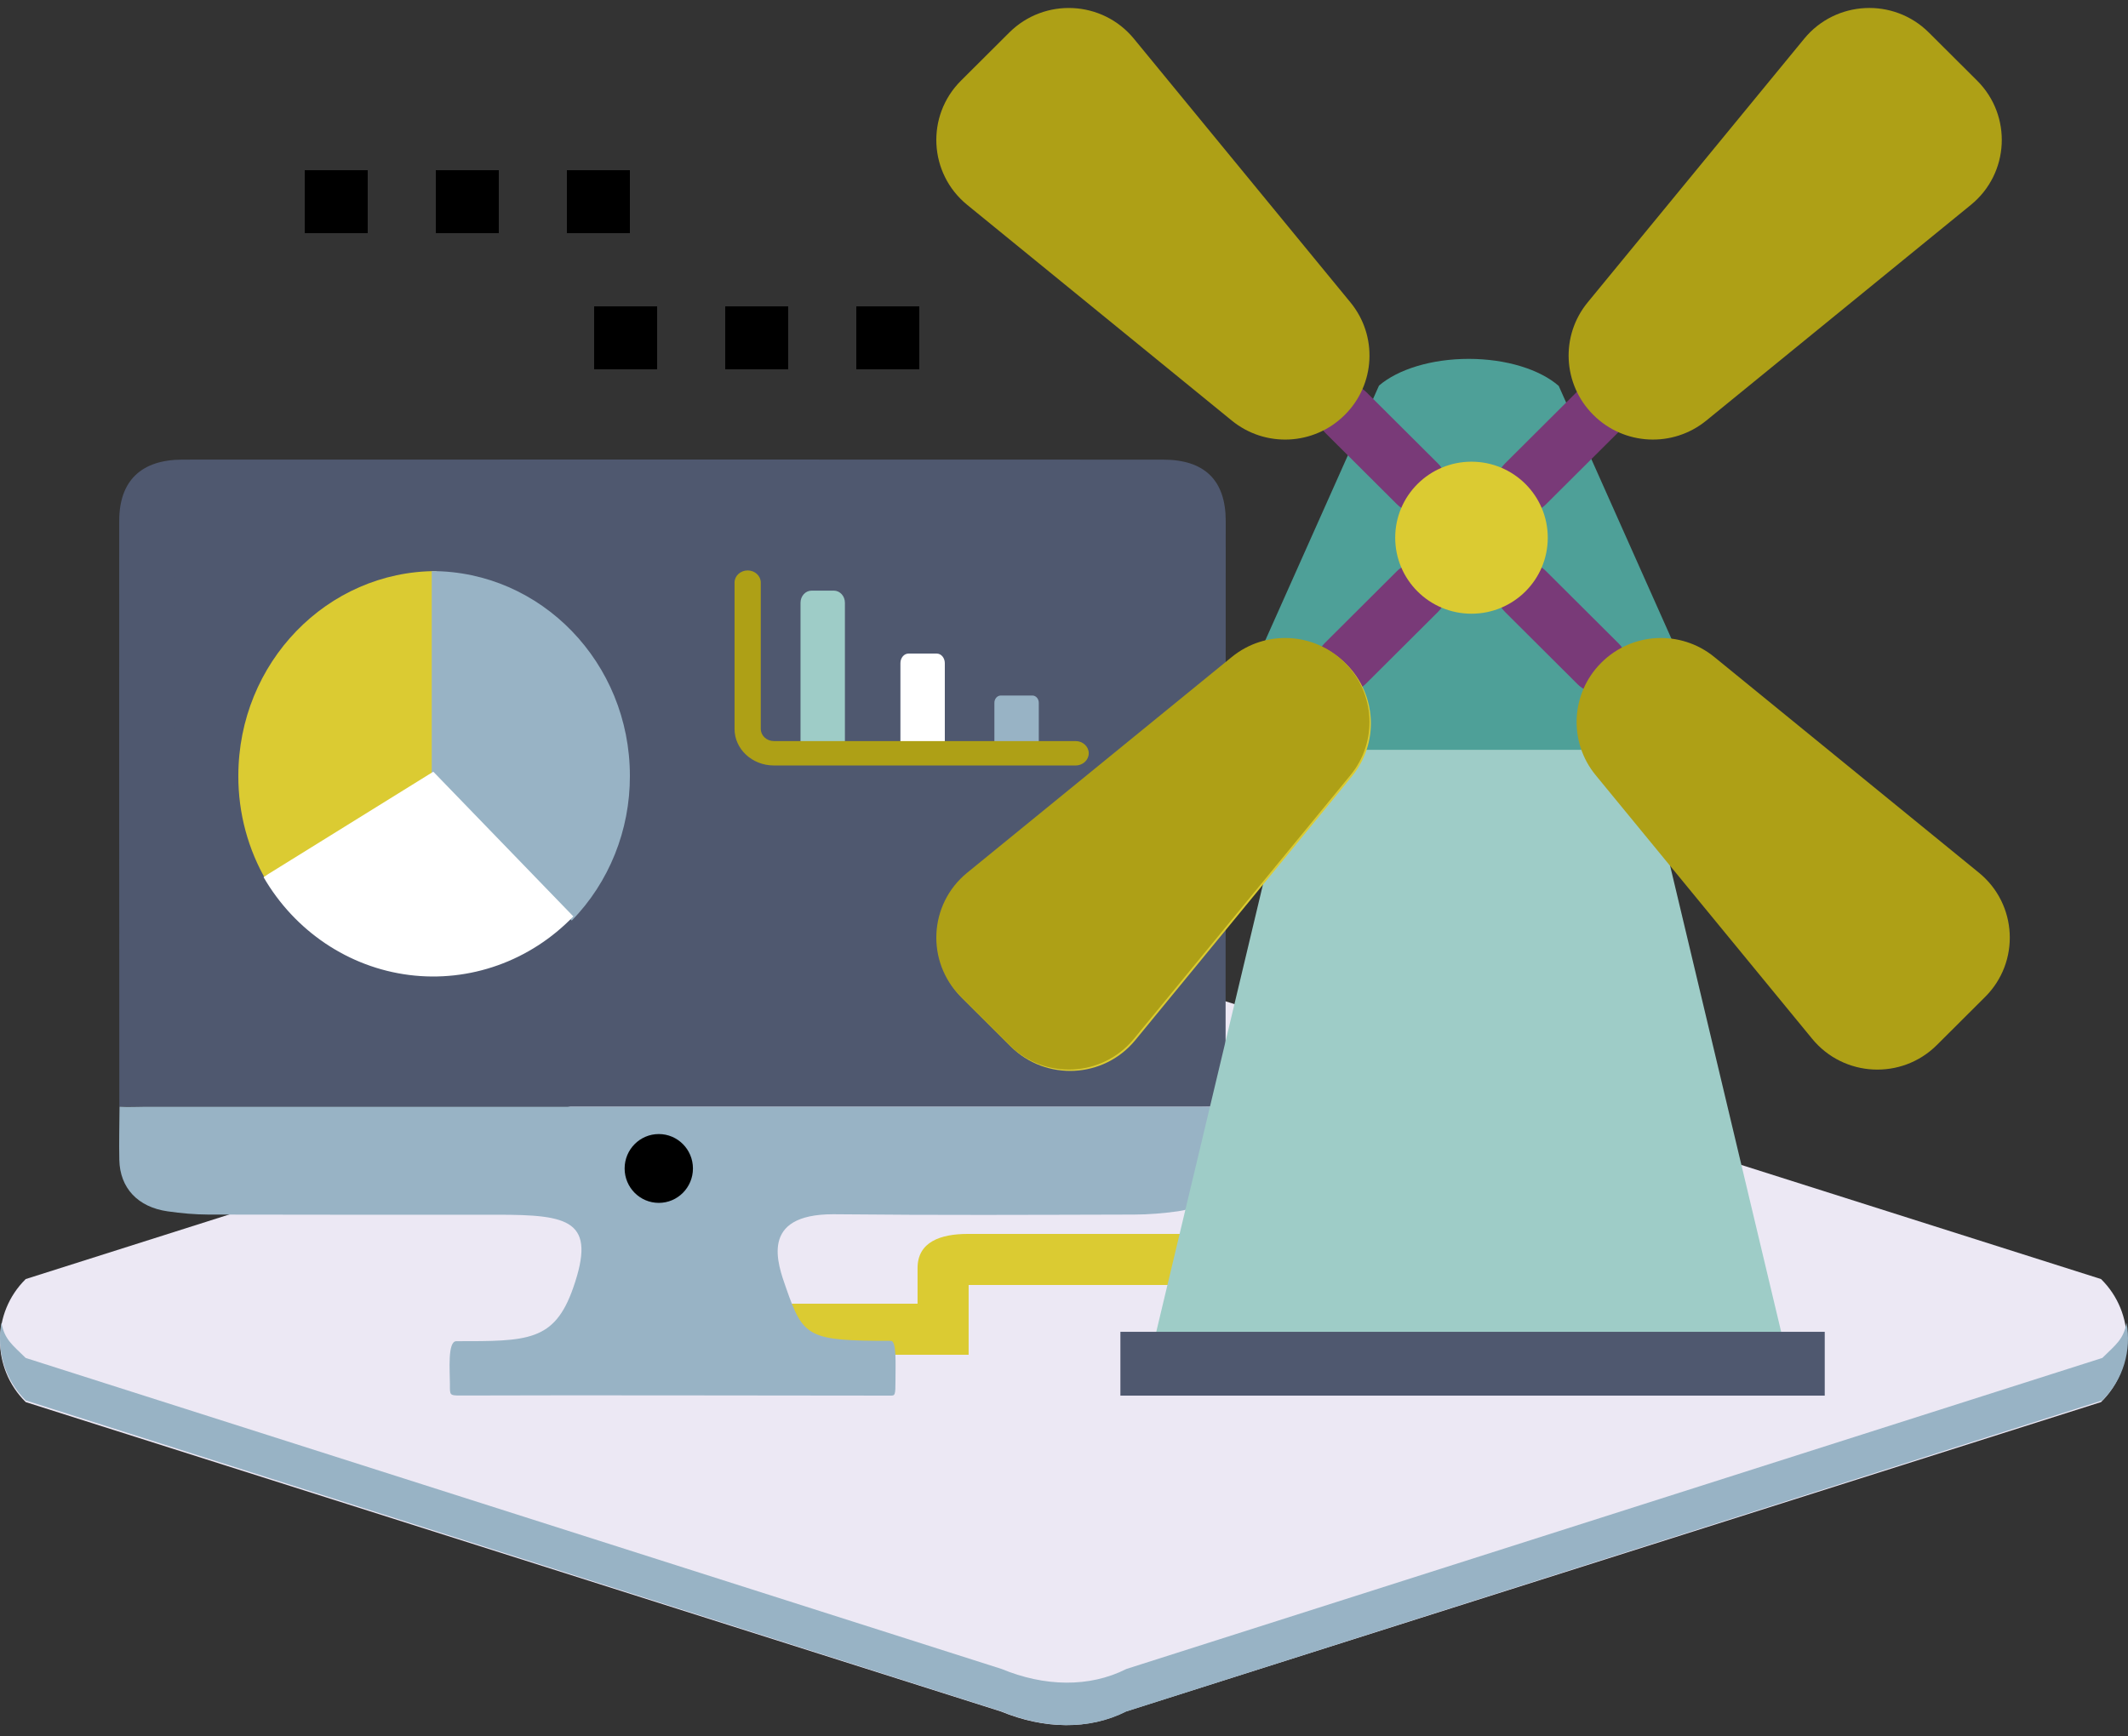 <?xml version="1.0" encoding="UTF-8"?>
<svg width="125px" height="102px" viewBox="0 0 125 102" version="1.1" xmlns="http://www.w3.org/2000/svg" xmlns:xlink="http://www.w3.org/1999/xlink">
    <rect x="0" y="0" width="125" height="102" fill="#333333" stroke="none"/>
    <!-- Generator: Sketch 52.2 (67145) - http://www.bohemiancoding.com/sketch -->
    <title>Group 32</title>
    <desc>Created with Sketch.</desc>
    <g id="Welcome" stroke="none" stroke-width="1" fill="none" fill-rule="evenodd">
        <g id="Desktop-3.1-Get-Started" transform="translate(-336, -1037)">
            <g id="Group-32" transform="translate(336, 1037)">
                <g id="floor" transform="translate(0, 56)">
                    <path d="M66.128,0.972 C64.078,0.418 60.967,0.274 58.8,0.972 L1.511,19.152 C-0.504,21.14 -0.504,24.392 1.511,26.38 L58.8,44.56 C61.306,45.592 63.942,45.663 66.128,44.56 L123.416,26.38 C125.432,24.392 125.432,21.14 123.416,19.152 L66.128,0.972 Z" id="Fill-1" fill="#ECE8F4"></path>
                    <path d="M66.166,42.061 C63.98,43.169 61.342,43.098 58.834,42.061 L1.508,23.787 C0.738,23.024 0.266,22.714 0.085,21.722 C-0.209,23.328 0.261,25.047 1.508,26.283 L58.834,44.557 C61.342,45.593 63.98,45.665 66.166,44.557 L123.492,26.283 C124.739,25.047 125.209,23.328 124.915,21.722 C124.734,22.714 124.262,23.024 123.492,23.787 L66.166,42.061 Z" id="Fill-4" fill="#98B3C5"></path>
                </g>
                <path d="M94.398,76.6 L94.398,79.6 L56.845,79.6 C55.245,79.6 53.898,79.129 53.898,77.594 L53.898,75.5 L42,75.5 L42,72.5 L56.898,72.5 L56.898,76.6 L94.398,76.6 Z" id="Stroke-3" fill="#DBCB32" fill-rule="nonzero" transform="translate(68.199, 76.05) scale(1, -1) translate(-68.199, -76.05) "></path>
                <g id="Group-9" transform="translate(35.5, 16) rotate(-270) translate(-35.5, -16) translate(29.5, -2.5)" fill="#000000">
                    <g id="Group-2" transform="translate(-0, 17)">
                        <polygon id="Fill-38" points="0 3.7 3.7 3.7 3.7 0 0 0"></polygon>
                        <polygon id="Fill-39" points="0 11.4 3.7 11.4 3.7 7.7 0 7.7"></polygon>
                        <polygon id="Fill-40" points="0 19.1 3.7 19.1 3.7 15.4 0 15.4"></polygon>
                    </g>
                    <g id="Group-2" transform="translate(8, -0)">
                        <polygon id="Fill-38" points="0 3.7 3.7 3.7 3.7 0 0 0"></polygon>
                        <polygon id="Fill-39" points="0 11.4 3.7 11.4 3.7 7.7 0 7.7"></polygon>
                        <polygon id="Fill-40" points="0 19.1 3.7 19.1 3.7 15.4 0 15.4"></polygon>
                    </g>
                </g>
                <g id="Group-21" transform="translate(7, 27)">
                    <g id="Group-17">
                        <path d="M64.993,41.16 C64.965,42.812 63.926,43.934 62.17,44.173 C61.329,44.288 60.475,44.361 59.627,44.363 C53.265,44.379 48.304,44.407 41.943,44.344 C37.575,44.344 38.688,47.28 39.172,48.669 C40.192,51.594 40.471,51.782 45.33,51.782 C45.674,51.782 45.601,53.139 45.601,54.078 C45.601,55 45.576,55 45.302,55 C37.469,55 27.883,54.966 20.05,54.995 C19.394,54.995 19.428,54.967 19.428,54.329 C19.428,53.539 19.279,51.803 19.805,51.803 C23.985,51.803 25.564,51.83 26.669,48.669 C28.061,44.688 26.438,44.372 22.193,44.372 C16.544,44.372 10.894,44.379 5.245,44.363 C4.444,44.361 3.636,44.286 2.844,44.173 C1.095,43.924 0.046,42.802 0.009,41.156 C-0.015,40.076 0.015,39.095 0.021,38.015 C0.54,38.05 1.059,38.015 1.578,38.015 C22.194,38.02 42.809,38.02 63.425,38.015 C63.944,38.015 64.463,38.049 64.982,38.015 C64.987,39.096 65.012,40.08 64.993,41.16 Z" id="Fill-3" fill="#98B3C5"></path>
                        <path d="M0.009,38.012 C0.005,26.578 -0.005,15.04 0.003,3.605 C0.004,1.249 1.295,0.006 3.723,0.005 C22.923,-0.002 42.122,-0.002 61.321,0.006 C63.766,0.007 64.999,1.225 65,3.609 C65.001,15.044 64.995,26.578 64.991,38.013 C64.991,38.017 0.003,38.013 0.009,38.012 Z" id="Fill-5" fill="#4F586F"></path>
                        <path d="M60.461,35.588 C60.953,35.588 60.96,35.364 60.954,34.388 C60.894,24.701 60.96,15.013 60.988,5.325 C60.99,4.399 60.78,4.042 59.754,4.044 C41.326,4.072 22.899,4.071 4.471,4.045 C3.483,4.043 3.207,4.335 3.21,5.299 C3.242,15.032 3.241,24.767 3.241,34.5 C3.241,34.983 3.19,35.588 3.717,35.588 C22.631,35.588 41.546,35.588 60.461,35.588 Z" id="Path" fill="#4F586F"></path>
                        <path d="M33.704,41.654 C33.704,42.771 32.806,43.676 31.698,43.676 C30.589,43.676 29.691,42.771 29.691,41.654 C29.691,40.538 30.589,39.632 31.698,39.632 C32.806,39.632 33.704,40.538 33.704,41.654" id="Fill-8" fill="#000000"></path>
                        <g id="home" transform="translate(36.111, 6.471)" fill-rule="nonzero">
                            <path d="M4.564,1.232 L5.868,1.232 C6.228,1.232 6.52,1.551 6.52,1.944 L6.52,10.476 L3.912,10.476 L3.912,1.943 C3.912,1.551 4.204,1.232 4.564,1.232 Z" id="Shape" fill="#9ECCC7"></path>
                            <path d="M10.256,4.93 L11.912,4.93 C12.175,4.93 12.388,5.182 12.388,5.492 L12.388,11.092 L9.78,11.092 L9.78,5.492 C9.78,5.182 9.993,4.93 10.256,4.93 Z" id="Shape" fill="#FFFFFF"></path>
                            <path d="M15.676,7.395 L17.532,7.395 C17.74,7.395 17.908,7.586 17.908,7.822 L17.908,11.092 L15.3,11.092 L15.3,7.822 C15.3,7.586 15.469,7.395 15.676,7.395 Z" id="Shape" fill="#98B3C5"></path>
                            <g id="Group" fill="#AEA016">
                                <path d="M20.073,11.505 L2.348,11.505 C1.071,11.505 0.036,10.543 0.036,9.356 L0.036,0.761 C0.036,0.366 0.381,0.045 0.807,0.045 C1.233,0.045 1.578,0.366 1.578,0.761 L1.578,9.356 C1.578,9.751 1.923,10.072 2.348,10.072 L20.073,10.072 C20.498,10.072 20.843,10.393 20.843,10.788 C20.843,11.184 20.498,11.505 20.073,11.505 Z" id="Shape"></path>
                            </g>
                        </g>
                    </g>
                    <g id="Shape" transform="translate(7, 6)" fill-rule="nonzero">
                        <path d="M11.64,0.555 L11.64,12.588 L1.94,18.604 L1.668,18.784 C0.57,16.917 -0.007,14.773 7.15891164e-05,12.588 C0,5.942 5.211,0.555 11.64,0.555 Z" fill="#DBCB32"></path>
                        <path d="M23,12.588 C23.009,15.78 21.779,18.843 19.586,21.09 L11.361,12.588 L11.361,0.555 C17.789,0.556 23,5.943 23,12.588 Z" fill="#98B3C5"></path>
                        <path d="M19.678,20.845 C17.148,23.467 13.591,24.736 10.035,24.286 C6.48,23.835 3.324,21.715 1.482,18.539 L1.753,18.359 L11.453,12.342 L19.678,20.845 Z" fill="#FFFFFF"></path>
                    </g>
                </g>
                <g id="Group-8" transform="translate(55, 0)">
                    <g transform="translate(0, 0.469)">
                        <path d="M49.852,78.73 L12.694,78.73 L24.666,28.521 C26.056,26.279 28.524,24.834 31.271,24.834 L31.275,24.834 C34.037,24.834 36.518,26.296 37.903,28.561 L49.852,78.73 Z" id="path-1_72_" fill="#9ECCC7"></path>
                        <path d="M46.091,43.587 L16.455,43.587 L26.003,22.188 C27.112,21.233 29.081,20.617 31.271,20.617 L31.274,20.617 C33.478,20.617 35.456,21.24 36.561,22.206 L46.091,43.587 Z" id="path-1_72_" fill="#4EA098"></path>
                        <rect id="Rectangle" fill="#4F586F" fill-rule="nonzero" x="10.813" y="77.783" width="41.373" height="3.749"></rect>
                        <path d="M28.268,29.664 C27.833,29.664 27.397,29.498 27.065,29.167 L22.869,24.986 C22.205,24.324 22.205,23.25 22.869,22.587 C23.534,21.924 24.611,21.924 25.276,22.587 L29.472,26.768 C30.137,27.431 30.137,28.505 29.472,29.167 C29.139,29.498 28.704,29.664 28.268,29.664 Z" id="path-6_68_" fill="#793A78"></path>
                        <path d="M38.879,40.239 C38.444,40.239 38.008,40.073 37.676,39.741 L33.4,35.481 C32.735,34.819 32.735,33.744 33.4,33.082 C34.065,32.419 35.142,32.419 35.807,33.082 L40.083,37.342 C40.748,38.004 40.748,39.079 40.083,39.741 C39.751,40.073 39.315,40.239 38.879,40.239 Z" id="path-7_67_" fill="#793A78"></path>
                        <path d="M34.603,29.665 C34.167,29.665 33.731,29.499 33.399,29.168 C32.734,28.505 32.734,27.432 33.399,26.769 L37.639,22.544 C38.304,21.881 39.381,21.881 40.046,22.544 C40.71,23.207 40.71,24.28 40.046,24.943 L35.806,29.168 C35.474,29.499 35.038,29.665 34.603,29.665 Z" id="path-8_51_" fill="#793A78"></path>
                        <path d="M24.024,40.208 C23.588,40.208 23.153,40.042 22.82,39.71 C22.155,39.049 22.155,37.975 22.82,37.312 L27.065,33.081 C27.73,32.418 28.807,32.418 29.472,33.081 C30.137,33.743 30.137,34.817 29.472,35.48 L25.227,39.71 C24.895,40.042 24.459,40.208 24.024,40.208 Z" id="path-9_44_" fill="#793A78"></path>
                        <path d="M35.917,31.124 C35.917,33.591 33.911,35.59 31.436,35.59 C28.961,35.59 26.955,33.591 26.955,31.124 C26.955,28.658 28.961,26.658 31.436,26.658 C33.911,26.658 35.917,28.658 35.917,31.124 Z" id="path-10_40_" fill="#DBCB32"></path>
                        <path d="M11.607,1.807 C9.755,-0.449 6.353,-0.618 4.284,1.444 L1.448,4.27 C-0.62,6.332 -0.451,9.722 1.814,11.568 L17.36,24.245 C19.326,25.848 22.191,25.705 23.987,23.915 L23.997,23.905 C25.793,22.116 25.936,19.26 24.327,17.3 L11.607,1.807 Z" id="path-11_33_" fill="#AEA016"></path>
                        <path d="M24.068,38.538 C22.272,36.748 19.407,36.605 17.441,38.208 L1.895,50.885 C-0.37,52.731 -0.539,56.121 1.529,58.183 L4.365,61.01 C6.434,63.071 9.836,62.902 11.688,60.645 L24.408,45.152 C26.017,43.193 25.874,40.337 24.078,38.547 L24.068,38.538 Z" id="path-15_19_" fill="#DBCB32"></path>
                        <path d="M23.987,38.46 C22.191,36.67 19.326,36.528 17.36,38.131 L1.814,50.808 C-0.451,52.654 -0.62,56.044 1.448,58.106 L4.284,60.933 C6.353,62.994 9.755,62.825 11.607,60.568 L24.327,45.075 C25.936,43.116 25.793,40.26 23.997,38.47 L23.987,38.46 Z" id="path-15_19_" fill="#AEA016"></path>
                        <path d="M61.129,1.443 C59.333,-0.347 56.468,-0.489 54.501,1.114 L38.955,13.791 C36.691,15.637 36.522,19.027 38.59,21.089 L41.426,23.915 C43.495,25.977 46.897,25.808 48.749,23.551 L61.469,8.058 C63.077,6.098 62.934,3.243 61.139,1.453 L61.129,1.443 Z" id="path-15_19_" fill="#AEA016" transform="translate(49.864, 12.679) rotate(-180) translate(-49.864, -12.679) "></path>
                        <path d="M45.697,38.131 C43.731,36.528 40.866,36.67 39.07,38.46 L39.06,38.47 C37.264,40.26 37.121,43.116 38.729,45.075 L51.449,60.568 C53.302,62.825 56.704,62.994 58.772,60.933 L61.608,58.106 C63.677,56.044 63.507,52.654 61.243,50.808 L45.697,38.131 Z" id="path-17_13_" fill="#AEA016"></path>
                    </g>
                </g>
            </g>
        </g>
    </g>
</svg>
